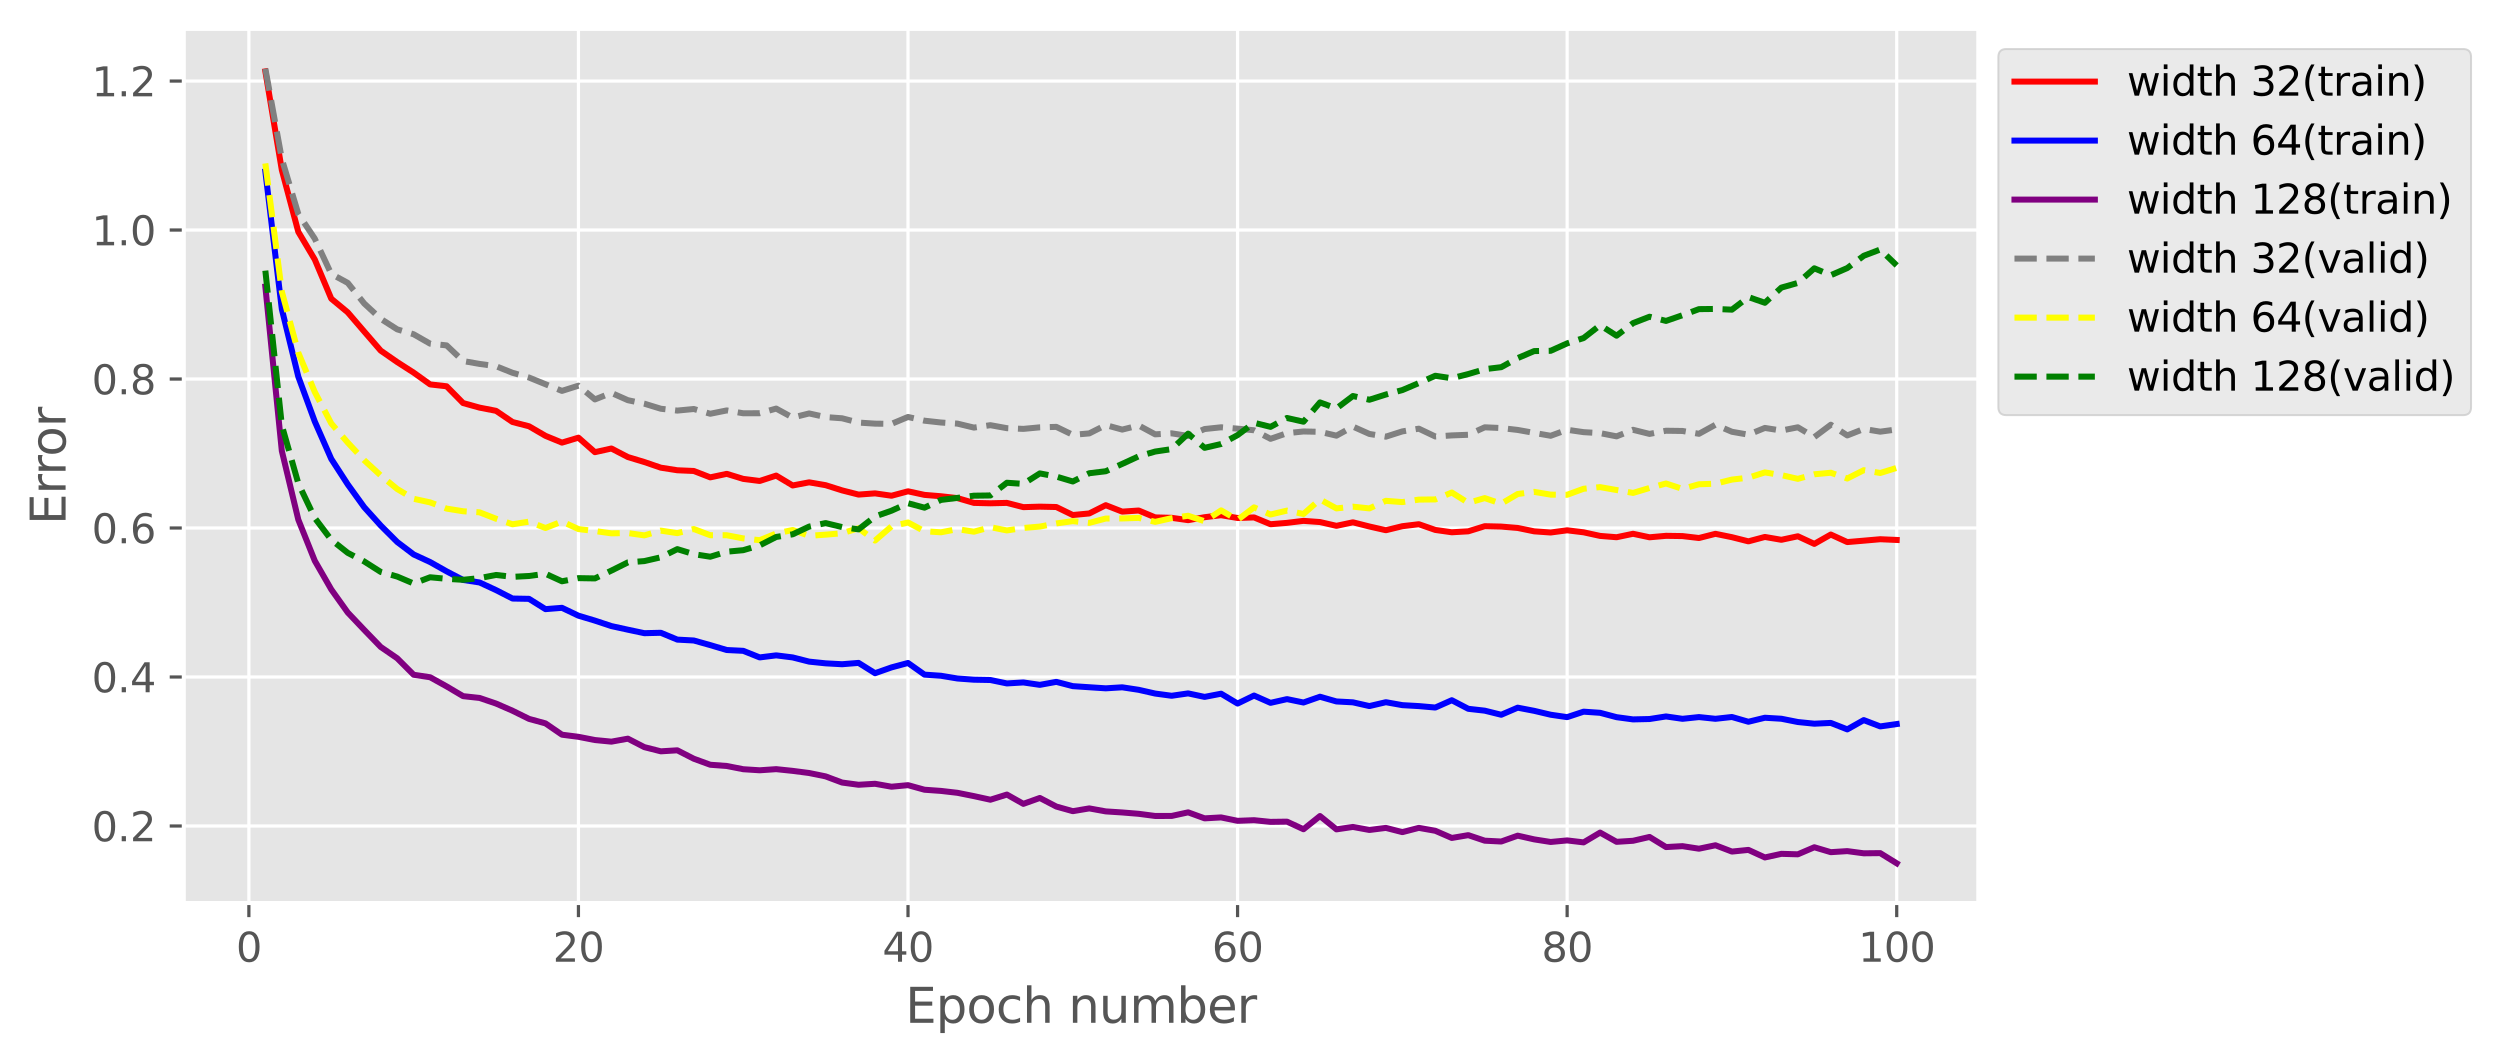 <?xml version="1.0" encoding="utf-8" standalone="no"?>
<!DOCTYPE svg PUBLIC "-//W3C//DTD SVG 1.1//EN"
  "http://www.w3.org/Graphics/SVG/1.1/DTD/svg11.dtd">
<svg height="264.132pt" version="1.1" viewBox="0 0 621.9 264.132" width="621.9pt" xmlns="http://www.w3.org/2000/svg" xmlns:xlink="http://www.w3.org/1999/xlink">
 <defs>
  <style type="text/css">*{stroke-linecap:butt;stroke-linejoin:round;}</style>
 </defs>
 <g id="figure_1">
  <g id="patch_1">
   <path d="M 0 264.132 
L 621.9 264.132 
L 621.9 0 
L 0 0 
z
" style="fill:#ffffff;"/>
  </g>
  <g id="axes_1">
   <g id="patch_2">
    <path d="M 45.717 224.64 
L 492.117 224.64 
L 492.117 7.2 
L 45.717 7.2 
z
" style="fill:#e5e5e5;"/>
   </g>
   <g id="matplotlib.axis_1">
    <g id="xtick_1">
     <g id="line2d_1">
      <path clip-path="url(#p55795b4d4b)" d="M 61.909 224.64 
L 61.909 7.2 
" style="fill:none;stroke:#ffffff;stroke-linecap:square;stroke-width:0.8;"/>
     </g>
     <g id="line2d_2">
      <defs>
       <path d="M 0 0 
L 0 3.5 
" id="m796a42bd2d" style="stroke:#555555;stroke-width:0.8;"/>
      </defs>
      <g>
       <use style="fill:#555555;stroke:#555555;stroke-width:0.8;" x="61.909" xlink:href="#m796a42bd2d" y="224.64"/>
      </g>
     </g>
     <g id="text_1">
      <!-- 0 -->
      <g style="fill:#555555;" transform="translate(58.727 239.238)scale(0.1 -0.1)">
       <defs>
        <path d="M 2034 4250 
Q 1547 4250 1301 3770 
Q 1056 3291 1056 2328 
Q 1056 1369 1301 889 
Q 1547 409 2034 409 
Q 2525 409 2770 889 
Q 3016 1369 3016 2328 
Q 3016 3291 2770 3770 
Q 2525 4250 2034 4250 
z
M 2034 4750 
Q 2819 4750 3233 4129 
Q 3647 3509 3647 2328 
Q 3647 1150 3233 529 
Q 2819 -91 2034 -91 
Q 1250 -91 836 529 
Q 422 1150 422 2328 
Q 422 3509 836 4129 
Q 1250 4750 2034 4750 
z
" id="DejaVuSans-30" transform="scale(0.016)"/>
       </defs>
       <use xlink:href="#DejaVuSans-30"/>
      </g>
     </g>
    </g>
    <g id="xtick_2">
     <g id="line2d_3">
      <path clip-path="url(#p55795b4d4b)" d="M 143.892 224.64 
L 143.892 7.2 
" style="fill:none;stroke:#ffffff;stroke-linecap:square;stroke-width:0.8;"/>
     </g>
     <g id="line2d_4">
      <g>
       <use style="fill:#555555;stroke:#555555;stroke-width:0.8;" x="143.892" xlink:href="#m796a42bd2d" y="224.64"/>
      </g>
     </g>
     <g id="text_2">
      <!-- 20 -->
      <g style="fill:#555555;" transform="translate(137.53 239.238)scale(0.1 -0.1)">
       <defs>
        <path d="M 1228 531 
L 3431 531 
L 3431 0 
L 469 0 
L 469 531 
Q 828 903 1448 1529 
Q 2069 2156 2228 2338 
Q 2531 2678 2651 2914 
Q 2772 3150 2772 3378 
Q 2772 3750 2511 3984 
Q 2250 4219 1831 4219 
Q 1534 4219 1204 4116 
Q 875 4013 500 3803 
L 500 4441 
Q 881 4594 1212 4672 
Q 1544 4750 1819 4750 
Q 2544 4750 2975 4387 
Q 3406 4025 3406 3419 
Q 3406 3131 3298 2873 
Q 3191 2616 2906 2266 
Q 2828 2175 2409 1742 
Q 1991 1309 1228 531 
z
" id="DejaVuSans-32" transform="scale(0.016)"/>
       </defs>
       <use xlink:href="#DejaVuSans-32"/>
       <use x="63.623" xlink:href="#DejaVuSans-30"/>
      </g>
     </g>
    </g>
    <g id="xtick_3">
     <g id="line2d_5">
      <path clip-path="url(#p55795b4d4b)" d="M 225.876 224.64 
L 225.876 7.2 
" style="fill:none;stroke:#ffffff;stroke-linecap:square;stroke-width:0.8;"/>
     </g>
     <g id="line2d_6">
      <g>
       <use style="fill:#555555;stroke:#555555;stroke-width:0.8;" x="225.876" xlink:href="#m796a42bd2d" y="224.64"/>
      </g>
     </g>
     <g id="text_3">
      <!-- 40 -->
      <g style="fill:#555555;" transform="translate(219.513 239.238)scale(0.1 -0.1)">
       <defs>
        <path d="M 2419 4116 
L 825 1625 
L 2419 1625 
L 2419 4116 
z
M 2253 4666 
L 3047 4666 
L 3047 1625 
L 3713 1625 
L 3713 1100 
L 3047 1100 
L 3047 0 
L 2419 0 
L 2419 1100 
L 313 1100 
L 313 1709 
L 2253 4666 
z
" id="DejaVuSans-34" transform="scale(0.016)"/>
       </defs>
       <use xlink:href="#DejaVuSans-34"/>
       <use x="63.623" xlink:href="#DejaVuSans-30"/>
      </g>
     </g>
    </g>
    <g id="xtick_4">
     <g id="line2d_7">
      <path clip-path="url(#p55795b4d4b)" d="M 307.859 224.64 
L 307.859 7.2 
" style="fill:none;stroke:#ffffff;stroke-linecap:square;stroke-width:0.8;"/>
     </g>
     <g id="line2d_8">
      <g>
       <use style="fill:#555555;stroke:#555555;stroke-width:0.8;" x="307.859" xlink:href="#m796a42bd2d" y="224.64"/>
      </g>
     </g>
     <g id="text_4">
      <!-- 60 -->
      <g style="fill:#555555;" transform="translate(301.497 239.238)scale(0.1 -0.1)">
       <defs>
        <path d="M 2113 2584 
Q 1688 2584 1439 2293 
Q 1191 2003 1191 1497 
Q 1191 994 1439 701 
Q 1688 409 2113 409 
Q 2538 409 2786 701 
Q 3034 994 3034 1497 
Q 3034 2003 2786 2293 
Q 2538 2584 2113 2584 
z
M 3366 4563 
L 3366 3988 
Q 3128 4100 2886 4159 
Q 2644 4219 2406 4219 
Q 1781 4219 1451 3797 
Q 1122 3375 1075 2522 
Q 1259 2794 1537 2939 
Q 1816 3084 2150 3084 
Q 2853 3084 3261 2657 
Q 3669 2231 3669 1497 
Q 3669 778 3244 343 
Q 2819 -91 2113 -91 
Q 1303 -91 875 529 
Q 447 1150 447 2328 
Q 447 3434 972 4092 
Q 1497 4750 2381 4750 
Q 2619 4750 2861 4703 
Q 3103 4656 3366 4563 
z
" id="DejaVuSans-36" transform="scale(0.016)"/>
       </defs>
       <use xlink:href="#DejaVuSans-36"/>
       <use x="63.623" xlink:href="#DejaVuSans-30"/>
      </g>
     </g>
    </g>
    <g id="xtick_5">
     <g id="line2d_9">
      <path clip-path="url(#p55795b4d4b)" d="M 389.842 224.64 
L 389.842 7.2 
" style="fill:none;stroke:#ffffff;stroke-linecap:square;stroke-width:0.8;"/>
     </g>
     <g id="line2d_10">
      <g>
       <use style="fill:#555555;stroke:#555555;stroke-width:0.8;" x="389.842" xlink:href="#m796a42bd2d" y="224.64"/>
      </g>
     </g>
     <g id="text_5">
      <!-- 80 -->
      <g style="fill:#555555;" transform="translate(383.48 239.238)scale(0.1 -0.1)">
       <defs>
        <path d="M 2034 2216 
Q 1584 2216 1326 1975 
Q 1069 1734 1069 1313 
Q 1069 891 1326 650 
Q 1584 409 2034 409 
Q 2484 409 2743 651 
Q 3003 894 3003 1313 
Q 3003 1734 2745 1975 
Q 2488 2216 2034 2216 
z
M 1403 2484 
Q 997 2584 770 2862 
Q 544 3141 544 3541 
Q 544 4100 942 4425 
Q 1341 4750 2034 4750 
Q 2731 4750 3128 4425 
Q 3525 4100 3525 3541 
Q 3525 3141 3298 2862 
Q 3072 2584 2669 2484 
Q 3125 2378 3379 2068 
Q 3634 1759 3634 1313 
Q 3634 634 3220 271 
Q 2806 -91 2034 -91 
Q 1263 -91 848 271 
Q 434 634 434 1313 
Q 434 1759 690 2068 
Q 947 2378 1403 2484 
z
M 1172 3481 
Q 1172 3119 1398 2916 
Q 1625 2713 2034 2713 
Q 2441 2713 2670 2916 
Q 2900 3119 2900 3481 
Q 2900 3844 2670 4047 
Q 2441 4250 2034 4250 
Q 1625 4250 1398 4047 
Q 1172 3844 1172 3481 
z
" id="DejaVuSans-38" transform="scale(0.016)"/>
       </defs>
       <use xlink:href="#DejaVuSans-38"/>
       <use x="63.623" xlink:href="#DejaVuSans-30"/>
      </g>
     </g>
    </g>
    <g id="xtick_6">
     <g id="line2d_11">
      <path clip-path="url(#p55795b4d4b)" d="M 471.826 224.64 
L 471.826 7.2 
" style="fill:none;stroke:#ffffff;stroke-linecap:square;stroke-width:0.8;"/>
     </g>
     <g id="line2d_12">
      <g>
       <use style="fill:#555555;stroke:#555555;stroke-width:0.8;" x="471.826" xlink:href="#m796a42bd2d" y="224.64"/>
      </g>
     </g>
     <g id="text_6">
      <!-- 100 -->
      <g style="fill:#555555;" transform="translate(462.282 239.238)scale(0.1 -0.1)">
       <defs>
        <path d="M 794 531 
L 1825 531 
L 1825 4091 
L 703 3866 
L 703 4441 
L 1819 4666 
L 2450 4666 
L 2450 531 
L 3481 531 
L 3481 0 
L 794 0 
L 794 531 
z
" id="DejaVuSans-31" transform="scale(0.016)"/>
       </defs>
       <use xlink:href="#DejaVuSans-31"/>
       <use x="63.623" xlink:href="#DejaVuSans-30"/>
       <use x="127.246" xlink:href="#DejaVuSans-30"/>
      </g>
     </g>
    </g>
    <g id="text_7">
     <!-- Epoch number -->
     <g style="fill:#555555;" transform="translate(225.22 254.436)scale(0.12 -0.12)">
      <defs>
       <path d="M 628 4666 
L 3578 4666 
L 3578 4134 
L 1259 4134 
L 1259 2753 
L 3481 2753 
L 3481 2222 
L 1259 2222 
L 1259 531 
L 3634 531 
L 3634 0 
L 628 0 
L 628 4666 
z
" id="DejaVuSans-45" transform="scale(0.016)"/>
       <path d="M 1159 525 
L 1159 -1331 
L 581 -1331 
L 581 3500 
L 1159 3500 
L 1159 2969 
Q 1341 3281 1617 3432 
Q 1894 3584 2278 3584 
Q 2916 3584 3314 3078 
Q 3713 2572 3713 1747 
Q 3713 922 3314 415 
Q 2916 -91 2278 -91 
Q 1894 -91 1617 61 
Q 1341 213 1159 525 
z
M 3116 1747 
Q 3116 2381 2855 2742 
Q 2594 3103 2138 3103 
Q 1681 3103 1420 2742 
Q 1159 2381 1159 1747 
Q 1159 1113 1420 752 
Q 1681 391 2138 391 
Q 2594 391 2855 752 
Q 3116 1113 3116 1747 
z
" id="DejaVuSans-70" transform="scale(0.016)"/>
       <path d="M 1959 3097 
Q 1497 3097 1228 2736 
Q 959 2375 959 1747 
Q 959 1119 1226 758 
Q 1494 397 1959 397 
Q 2419 397 2687 759 
Q 2956 1122 2956 1747 
Q 2956 2369 2687 2733 
Q 2419 3097 1959 3097 
z
M 1959 3584 
Q 2709 3584 3137 3096 
Q 3566 2609 3566 1747 
Q 3566 888 3137 398 
Q 2709 -91 1959 -91 
Q 1206 -91 779 398 
Q 353 888 353 1747 
Q 353 2609 779 3096 
Q 1206 3584 1959 3584 
z
" id="DejaVuSans-6f" transform="scale(0.016)"/>
       <path d="M 3122 3366 
L 3122 2828 
Q 2878 2963 2633 3030 
Q 2388 3097 2138 3097 
Q 1578 3097 1268 2742 
Q 959 2388 959 1747 
Q 959 1106 1268 751 
Q 1578 397 2138 397 
Q 2388 397 2633 464 
Q 2878 531 3122 666 
L 3122 134 
Q 2881 22 2623 -34 
Q 2366 -91 2075 -91 
Q 1284 -91 818 406 
Q 353 903 353 1747 
Q 353 2603 823 3093 
Q 1294 3584 2113 3584 
Q 2378 3584 2631 3529 
Q 2884 3475 3122 3366 
z
" id="DejaVuSans-63" transform="scale(0.016)"/>
       <path d="M 3513 2113 
L 3513 0 
L 2938 0 
L 2938 2094 
Q 2938 2591 2744 2837 
Q 2550 3084 2163 3084 
Q 1697 3084 1428 2787 
Q 1159 2491 1159 1978 
L 1159 0 
L 581 0 
L 581 4863 
L 1159 4863 
L 1159 2956 
Q 1366 3272 1645 3428 
Q 1925 3584 2291 3584 
Q 2894 3584 3203 3211 
Q 3513 2838 3513 2113 
z
" id="DejaVuSans-68" transform="scale(0.016)"/>
       <path id="DejaVuSans-20" transform="scale(0.016)"/>
       <path d="M 3513 2113 
L 3513 0 
L 2938 0 
L 2938 2094 
Q 2938 2591 2744 2837 
Q 2550 3084 2163 3084 
Q 1697 3084 1428 2787 
Q 1159 2491 1159 1978 
L 1159 0 
L 581 0 
L 581 3500 
L 1159 3500 
L 1159 2956 
Q 1366 3272 1645 3428 
Q 1925 3584 2291 3584 
Q 2894 3584 3203 3211 
Q 3513 2838 3513 2113 
z
" id="DejaVuSans-6e" transform="scale(0.016)"/>
       <path d="M 544 1381 
L 544 3500 
L 1119 3500 
L 1119 1403 
Q 1119 906 1312 657 
Q 1506 409 1894 409 
Q 2359 409 2629 706 
Q 2900 1003 2900 1516 
L 2900 3500 
L 3475 3500 
L 3475 0 
L 2900 0 
L 2900 538 
Q 2691 219 2414 64 
Q 2138 -91 1772 -91 
Q 1169 -91 856 284 
Q 544 659 544 1381 
z
M 1991 3584 
L 1991 3584 
z
" id="DejaVuSans-75" transform="scale(0.016)"/>
       <path d="M 3328 2828 
Q 3544 3216 3844 3400 
Q 4144 3584 4550 3584 
Q 5097 3584 5394 3201 
Q 5691 2819 5691 2113 
L 5691 0 
L 5113 0 
L 5113 2094 
Q 5113 2597 4934 2840 
Q 4756 3084 4391 3084 
Q 3944 3084 3684 2787 
Q 3425 2491 3425 1978 
L 3425 0 
L 2847 0 
L 2847 2094 
Q 2847 2600 2669 2842 
Q 2491 3084 2119 3084 
Q 1678 3084 1418 2786 
Q 1159 2488 1159 1978 
L 1159 0 
L 581 0 
L 581 3500 
L 1159 3500 
L 1159 2956 
Q 1356 3278 1631 3431 
Q 1906 3584 2284 3584 
Q 2666 3584 2933 3390 
Q 3200 3197 3328 2828 
z
" id="DejaVuSans-6d" transform="scale(0.016)"/>
       <path d="M 3116 1747 
Q 3116 2381 2855 2742 
Q 2594 3103 2138 3103 
Q 1681 3103 1420 2742 
Q 1159 2381 1159 1747 
Q 1159 1113 1420 752 
Q 1681 391 2138 391 
Q 2594 391 2855 752 
Q 3116 1113 3116 1747 
z
M 1159 2969 
Q 1341 3281 1617 3432 
Q 1894 3584 2278 3584 
Q 2916 3584 3314 3078 
Q 3713 2572 3713 1747 
Q 3713 922 3314 415 
Q 2916 -91 2278 -91 
Q 1894 -91 1617 61 
Q 1341 213 1159 525 
L 1159 0 
L 581 0 
L 581 4863 
L 1159 4863 
L 1159 2969 
z
" id="DejaVuSans-62" transform="scale(0.016)"/>
       <path d="M 3597 1894 
L 3597 1613 
L 953 1613 
Q 991 1019 1311 708 
Q 1631 397 2203 397 
Q 2534 397 2845 478 
Q 3156 559 3463 722 
L 3463 178 
Q 3153 47 2828 -22 
Q 2503 -91 2169 -91 
Q 1331 -91 842 396 
Q 353 884 353 1716 
Q 353 2575 817 3079 
Q 1281 3584 2069 3584 
Q 2775 3584 3186 3129 
Q 3597 2675 3597 1894 
z
M 3022 2063 
Q 3016 2534 2758 2815 
Q 2500 3097 2075 3097 
Q 1594 3097 1305 2825 
Q 1016 2553 972 2059 
L 3022 2063 
z
" id="DejaVuSans-65" transform="scale(0.016)"/>
       <path d="M 2631 2963 
Q 2534 3019 2420 3045 
Q 2306 3072 2169 3072 
Q 1681 3072 1420 2755 
Q 1159 2438 1159 1844 
L 1159 0 
L 581 0 
L 581 3500 
L 1159 3500 
L 1159 2956 
Q 1341 3275 1631 3429 
Q 1922 3584 2338 3584 
Q 2397 3584 2469 3576 
Q 2541 3569 2628 3553 
L 2631 2963 
z
" id="DejaVuSans-72" transform="scale(0.016)"/>
      </defs>
      <use xlink:href="#DejaVuSans-45"/>
      <use x="63.184" xlink:href="#DejaVuSans-70"/>
      <use x="126.66" xlink:href="#DejaVuSans-6f"/>
      <use x="187.842" xlink:href="#DejaVuSans-63"/>
      <use x="242.822" xlink:href="#DejaVuSans-68"/>
      <use x="306.201" xlink:href="#DejaVuSans-20"/>
      <use x="337.988" xlink:href="#DejaVuSans-6e"/>
      <use x="401.367" xlink:href="#DejaVuSans-75"/>
      <use x="464.746" xlink:href="#DejaVuSans-6d"/>
      <use x="562.158" xlink:href="#DejaVuSans-62"/>
      <use x="625.635" xlink:href="#DejaVuSans-65"/>
      <use x="687.158" xlink:href="#DejaVuSans-72"/>
     </g>
    </g>
   </g>
   <g id="matplotlib.axis_2">
    <g id="ytick_1">
     <g id="line2d_13">
      <path clip-path="url(#p55795b4d4b)" d="M 45.717 205.473 
L 492.117 205.473 
" style="fill:none;stroke:#ffffff;stroke-linecap:square;stroke-width:0.8;"/>
     </g>
     <g id="line2d_14">
      <defs>
       <path d="M 0 0 
L -3.5 0 
" id="m68ebda6c74" style="stroke:#555555;stroke-width:0.8;"/>
      </defs>
      <g>
       <use style="fill:#555555;stroke:#555555;stroke-width:0.8;" x="45.717" xlink:href="#m68ebda6c74" y="205.473"/>
      </g>
     </g>
     <g id="text_8">
      <!-- 0.2 -->
      <g style="fill:#555555;" transform="translate(22.814 209.272)scale(0.1 -0.1)">
       <defs>
        <path d="M 684 794 
L 1344 794 
L 1344 0 
L 684 0 
L 684 794 
z
" id="DejaVuSans-2e" transform="scale(0.016)"/>
       </defs>
       <use xlink:href="#DejaVuSans-30"/>
       <use x="63.623" xlink:href="#DejaVuSans-2e"/>
       <use x="95.41" xlink:href="#DejaVuSans-32"/>
      </g>
     </g>
    </g>
    <g id="ytick_2">
     <g id="line2d_15">
      <path clip-path="url(#p55795b4d4b)" d="M 45.717 168.411 
L 492.117 168.411 
" style="fill:none;stroke:#ffffff;stroke-linecap:square;stroke-width:0.8;"/>
     </g>
     <g id="line2d_16">
      <g>
       <use style="fill:#555555;stroke:#555555;stroke-width:0.8;" x="45.717" xlink:href="#m68ebda6c74" y="168.411"/>
      </g>
     </g>
     <g id="text_9">
      <!-- 0.4 -->
      <g style="fill:#555555;" transform="translate(22.814 172.21)scale(0.1 -0.1)">
       <use xlink:href="#DejaVuSans-30"/>
       <use x="63.623" xlink:href="#DejaVuSans-2e"/>
       <use x="95.41" xlink:href="#DejaVuSans-34"/>
      </g>
     </g>
    </g>
    <g id="ytick_3">
     <g id="line2d_17">
      <path clip-path="url(#p55795b4d4b)" d="M 45.717 131.349 
L 492.117 131.349 
" style="fill:none;stroke:#ffffff;stroke-linecap:square;stroke-width:0.8;"/>
     </g>
     <g id="line2d_18">
      <g>
       <use style="fill:#555555;stroke:#555555;stroke-width:0.8;" x="45.717" xlink:href="#m68ebda6c74" y="131.349"/>
      </g>
     </g>
     <g id="text_10">
      <!-- 0.6 -->
      <g style="fill:#555555;" transform="translate(22.814 135.148)scale(0.1 -0.1)">
       <use xlink:href="#DejaVuSans-30"/>
       <use x="63.623" xlink:href="#DejaVuSans-2e"/>
       <use x="95.41" xlink:href="#DejaVuSans-36"/>
      </g>
     </g>
    </g>
    <g id="ytick_4">
     <g id="line2d_19">
      <path clip-path="url(#p55795b4d4b)" d="M 45.717 94.287 
L 492.117 94.287 
" style="fill:none;stroke:#ffffff;stroke-linecap:square;stroke-width:0.8;"/>
     </g>
     <g id="line2d_20">
      <g>
       <use style="fill:#555555;stroke:#555555;stroke-width:0.8;" x="45.717" xlink:href="#m68ebda6c74" y="94.287"/>
      </g>
     </g>
     <g id="text_11">
      <!-- 0.8 -->
      <g style="fill:#555555;" transform="translate(22.814 98.086)scale(0.1 -0.1)">
       <use xlink:href="#DejaVuSans-30"/>
       <use x="63.623" xlink:href="#DejaVuSans-2e"/>
       <use x="95.41" xlink:href="#DejaVuSans-38"/>
      </g>
     </g>
    </g>
    <g id="ytick_5">
     <g id="line2d_21">
      <path clip-path="url(#p55795b4d4b)" d="M 45.717 57.225 
L 492.117 57.225 
" style="fill:none;stroke:#ffffff;stroke-linecap:square;stroke-width:0.8;"/>
     </g>
     <g id="line2d_22">
      <g>
       <use style="fill:#555555;stroke:#555555;stroke-width:0.8;" x="45.717" xlink:href="#m68ebda6c74" y="57.225"/>
      </g>
     </g>
     <g id="text_12">
      <!-- 1.0 -->
      <g style="fill:#555555;" transform="translate(22.814 61.024)scale(0.1 -0.1)">
       <use xlink:href="#DejaVuSans-31"/>
       <use x="63.623" xlink:href="#DejaVuSans-2e"/>
       <use x="95.41" xlink:href="#DejaVuSans-30"/>
      </g>
     </g>
    </g>
    <g id="ytick_6">
     <g id="line2d_23">
      <path clip-path="url(#p55795b4d4b)" d="M 45.717 20.163 
L 492.117 20.163 
" style="fill:none;stroke:#ffffff;stroke-linecap:square;stroke-width:0.8;"/>
     </g>
     <g id="line2d_24">
      <g>
       <use style="fill:#555555;stroke:#555555;stroke-width:0.8;" x="45.717" xlink:href="#m68ebda6c74" y="20.163"/>
      </g>
     </g>
     <g id="text_13">
      <!-- 1.2 -->
      <g style="fill:#555555;" transform="translate(22.814 23.962)scale(0.1 -0.1)">
       <use xlink:href="#DejaVuSans-31"/>
       <use x="63.623" xlink:href="#DejaVuSans-2e"/>
       <use x="95.41" xlink:href="#DejaVuSans-32"/>
      </g>
     </g>
    </g>
    <g id="text_14">
     <!-- Error -->
     <g style="fill:#555555;" transform="translate(16.318 130.542)rotate(-90)scale(0.12 -0.12)">
      <use xlink:href="#DejaVuSans-45"/>
      <use x="63.184" xlink:href="#DejaVuSans-72"/>
      <use x="102.547" xlink:href="#DejaVuSans-72"/>
      <use x="141.41" xlink:href="#DejaVuSans-6f"/>
      <use x="202.592" xlink:href="#DejaVuSans-72"/>
     </g>
    </g>
   </g>
   <g id="line2d_25">
    <path clip-path="url(#p55795b4d4b)" d="M 66.008 17.759 
L 70.107 42.293 
L 74.206 57.672 
L 78.305 64.564 
L 82.404 74.297 
L 86.504 77.701 
L 90.603 82.474 
L 94.702 87.216 
L 98.801 90.064 
L 102.9 92.693 
L 107 95.629 
L 111.099 96.091 
L 115.198 100.267 
L 119.297 101.402 
L 123.396 102.199 
L 127.495 104.982 
L 131.595 106.038 
L 135.694 108.419 
L 139.793 110.106 
L 143.892 108.875 
L 147.991 112.48 
L 152.09 111.571 
L 156.19 113.697 
L 160.289 114.937 
L 164.388 116.339 
L 168.487 116.983 
L 172.586 117.159 
L 176.685 118.748 
L 180.785 117.873 
L 184.884 119.13 
L 188.983 119.647 
L 193.082 118.309 
L 197.181 120.766 
L 201.281 119.986 
L 205.38 120.693 
L 209.479 121.99 
L 213.578 123.032 
L 217.677 122.732 
L 221.776 123.319 
L 225.876 122.215 
L 229.975 123.107 
L 234.074 123.448 
L 238.173 123.909 
L 242.272 125.1 
L 246.371 125.198 
L 250.471 125.099 
L 254.57 126.157 
L 258.669 126.036 
L 262.768 126.126 
L 266.867 128.117 
L 270.966 127.727 
L 275.066 125.67 
L 279.165 127.274 
L 283.264 126.997 
L 287.363 128.709 
L 291.462 128.814 
L 295.562 129.393 
L 299.661 128.661 
L 303.76 128.161 
L 307.859 128.858 
L 311.958 128.715 
L 316.057 130.408 
L 320.157 130.068 
L 324.256 129.569 
L 328.355 129.864 
L 332.454 130.806 
L 336.553 129.93 
L 340.652 130.972 
L 344.752 131.898 
L 348.851 130.897 
L 352.95 130.403 
L 357.049 131.829 
L 361.148 132.408 
L 365.247 132.171 
L 369.347 130.896 
L 373.446 130.994 
L 377.545 131.333 
L 381.644 132.177 
L 385.743 132.465 
L 389.842 131.92 
L 393.942 132.417 
L 398.041 133.313 
L 402.14 133.641 
L 406.239 132.783 
L 410.338 133.656 
L 414.438 133.293 
L 418.537 133.356 
L 422.636 133.837 
L 426.735 132.794 
L 430.834 133.631 
L 434.933 134.668 
L 439.033 133.571 
L 443.132 134.282 
L 447.231 133.404 
L 451.33 135.299 
L 455.429 132.974 
L 459.528 134.847 
L 463.628 134.498 
L 467.727 134.138 
L 471.826 134.321 
" style="fill:none;stroke:#ff0000;stroke-linecap:square;stroke-width:1.5;"/>
   </g>
   <g id="line2d_26">
    <path clip-path="url(#p55795b4d4b)" d="M 66.008 42.681 
L 70.107 76.903 
L 74.206 93.701 
L 78.305 104.854 
L 82.404 114.162 
L 86.504 120.5 
L 90.603 126.176 
L 94.702 130.723 
L 98.801 134.822 
L 102.9 137.926 
L 107 139.817 
L 111.099 142.13 
L 115.198 144.274 
L 119.297 144.895 
L 123.396 146.796 
L 127.495 148.892 
L 131.595 148.969 
L 135.694 151.529 
L 139.793 151.202 
L 143.892 153.157 
L 147.991 154.385 
L 152.09 155.744 
L 156.19 156.643 
L 160.289 157.512 
L 164.388 157.412 
L 168.487 159.111 
L 172.586 159.329 
L 176.685 160.479 
L 180.785 161.698 
L 184.884 161.9 
L 188.983 163.538 
L 193.082 163.027 
L 197.181 163.54 
L 201.281 164.586 
L 205.38 165.01 
L 209.479 165.234 
L 213.578 164.903 
L 217.677 167.466 
L 221.776 166.022 
L 225.876 164.918 
L 229.975 167.821 
L 234.074 168.103 
L 238.173 168.783 
L 242.272 169.083 
L 246.371 169.159 
L 250.471 170.01 
L 254.57 169.766 
L 258.669 170.364 
L 262.768 169.62 
L 266.867 170.685 
L 270.966 170.957 
L 275.066 171.228 
L 279.165 170.976 
L 283.264 171.599 
L 287.363 172.528 
L 291.462 173.08 
L 295.562 172.489 
L 299.661 173.36 
L 303.76 172.566 
L 307.859 175.015 
L 311.958 173.024 
L 316.057 174.838 
L 320.157 173.912 
L 324.256 174.756 
L 328.355 173.321 
L 332.454 174.494 
L 336.553 174.711 
L 340.652 175.642 
L 344.752 174.68 
L 348.851 175.414 
L 352.95 175.647 
L 357.049 176.007 
L 361.148 174.187 
L 365.247 176.321 
L 369.347 176.787 
L 373.446 177.803 
L 377.545 176.04 
L 381.644 176.829 
L 385.743 177.795 
L 389.842 178.396 
L 393.942 177.035 
L 398.041 177.317 
L 402.14 178.405 
L 406.239 178.959 
L 410.338 178.863 
L 414.438 178.224 
L 418.537 178.812 
L 422.636 178.38 
L 426.735 178.809 
L 430.834 178.359 
L 434.933 179.544 
L 439.033 178.546 
L 443.132 178.794 
L 447.231 179.61 
L 451.33 180.026 
L 455.429 179.834 
L 459.528 181.441 
L 463.628 179.132 
L 467.727 180.704 
L 471.826 180.114 
" style="fill:none;stroke:#0000ff;stroke-linecap:square;stroke-width:1.5;"/>
   </g>
   <g id="line2d_27">
    <path clip-path="url(#p55795b4d4b)" d="M 66.008 71.304 
L 70.107 112.164 
L 74.206 129.268 
L 78.305 139.502 
L 82.404 146.625 
L 86.504 152.371 
L 90.603 156.696 
L 94.702 160.934 
L 98.801 163.75 
L 102.9 167.853 
L 107 168.474 
L 111.099 170.748 
L 115.198 173.175 
L 119.297 173.622 
L 123.396 175.017 
L 127.495 176.804 
L 131.595 178.827 
L 135.694 179.95 
L 139.793 182.762 
L 143.892 183.29 
L 147.991 184.091 
L 152.09 184.492 
L 156.19 183.75 
L 160.289 185.858 
L 164.388 186.899 
L 168.487 186.648 
L 172.586 188.742 
L 176.685 190.239 
L 180.785 190.546 
L 184.884 191.353 
L 188.983 191.616 
L 193.082 191.334 
L 197.181 191.762 
L 201.281 192.294 
L 205.38 193.133 
L 209.479 194.666 
L 213.578 195.218 
L 217.677 194.974 
L 221.776 195.702 
L 225.876 195.315 
L 229.975 196.452 
L 234.074 196.747 
L 238.173 197.219 
L 242.272 198.042 
L 246.371 198.938 
L 250.471 197.655 
L 254.57 199.965 
L 258.669 198.501 
L 262.768 200.638 
L 266.867 201.786 
L 270.966 201.097 
L 275.066 201.843 
L 279.165 202.107 
L 283.264 202.442 
L 287.363 202.98 
L 291.462 202.973 
L 295.562 202.08 
L 299.661 203.572 
L 303.76 203.342 
L 307.859 204.19 
L 311.958 204.032 
L 316.057 204.45 
L 320.157 204.393 
L 324.256 206.28 
L 328.355 202.998 
L 332.454 206.312 
L 336.553 205.709 
L 340.652 206.464 
L 344.752 205.948 
L 348.851 207.002 
L 352.95 205.94 
L 357.049 206.67 
L 361.148 208.448 
L 365.247 207.751 
L 369.347 209.129 
L 373.446 209.334 
L 377.545 207.878 
L 381.644 208.803 
L 385.743 209.448 
L 389.842 209.062 
L 393.942 209.55 
L 398.041 207.116 
L 402.14 209.413 
L 406.239 209.152 
L 410.338 208.2 
L 414.438 210.717 
L 418.537 210.489 
L 422.636 211.123 
L 426.735 210.268 
L 430.834 211.839 
L 434.933 211.422 
L 439.033 213.298 
L 443.132 212.4 
L 447.231 212.519 
L 451.33 210.765 
L 455.429 211.985 
L 459.528 211.723 
L 463.628 212.268 
L 467.727 212.222 
L 471.826 214.756 
" style="fill:none;stroke:#800080;stroke-linecap:square;stroke-width:1.5;"/>
   </g>
   <g id="line2d_28">
    <path clip-path="url(#p55795b4d4b)" d="M 66.008 17.084 
L 70.107 39.54 
L 74.206 53.215 
L 78.305 59.372 
L 82.404 68.149 
L 86.504 70.367 
L 90.603 75.497 
L 94.702 79.305 
L 98.801 81.926 
L 102.9 83.153 
L 107 85.496 
L 111.099 85.918 
L 115.198 89.811 
L 119.297 90.527 
L 123.396 91.104 
L 127.495 92.737 
L 131.595 93.914 
L 135.694 95.583 
L 139.793 97.24 
L 143.892 95.941 
L 147.991 99.361 
L 152.09 97.735 
L 156.19 99.554 
L 160.289 100.419 
L 164.388 101.678 
L 168.487 102.139 
L 172.586 101.744 
L 176.685 102.925 
L 180.785 102.097 
L 184.884 102.809 
L 188.983 102.793 
L 193.082 101.639 
L 197.181 103.878 
L 201.281 102.849 
L 205.38 103.753 
L 209.479 104.054 
L 213.578 105.119 
L 217.677 105.385 
L 221.776 105.437 
L 225.876 103.723 
L 229.975 104.65 
L 234.074 105.104 
L 238.173 105.38 
L 242.272 106.367 
L 246.371 105.768 
L 250.471 106.515 
L 254.57 106.689 
L 258.669 106.303 
L 262.768 106.189 
L 266.867 108.17 
L 270.966 107.815 
L 275.066 105.742 
L 279.165 106.867 
L 283.264 105.839 
L 287.363 108.046 
L 291.462 107.799 
L 295.562 108.438 
L 299.661 106.727 
L 303.76 106.293 
L 307.859 106.631 
L 311.958 107.032 
L 316.057 109.163 
L 320.157 107.756 
L 324.256 107.332 
L 328.355 107.42 
L 332.454 108.376 
L 336.553 106.119 
L 340.652 107.948 
L 344.752 108.624 
L 348.851 107.313 
L 352.95 106.638 
L 357.049 108.585 
L 361.148 108.312 
L 365.247 108.154 
L 369.347 106.297 
L 373.446 106.479 
L 377.545 106.952 
L 381.644 107.685 
L 385.743 108.404 
L 389.842 106.909 
L 393.942 107.503 
L 398.041 107.745 
L 402.14 108.545 
L 406.239 106.919 
L 410.338 107.941 
L 414.438 107.149 
L 418.537 107.208 
L 422.636 107.913 
L 426.735 105.656 
L 430.834 107.409 
L 434.933 108.128 
L 439.033 106.453 
L 443.132 107.106 
L 447.231 106.294 
L 451.33 108.73 
L 455.429 105.66 
L 459.528 108.317 
L 463.628 106.703 
L 467.727 107.381 
L 471.826 106.826 
" style="fill:none;stroke:#808080;stroke-dasharray:5.55,2.4;stroke-dashoffset:0;stroke-width:1.5;"/>
   </g>
   <g id="line2d_29">
    <path clip-path="url(#p55795b4d4b)" d="M 66.008 40.649 
L 70.107 72.529 
L 74.206 87.74 
L 78.305 97.509 
L 82.404 105.33 
L 86.504 110.098 
L 90.603 114.498 
L 94.702 118.264 
L 98.801 121.642 
L 102.9 124.081 
L 107 124.971 
L 111.099 126.517 
L 115.198 127.18 
L 119.297 127.448 
L 123.396 129.038 
L 127.495 130.422 
L 131.595 129.762 
L 135.694 131.348 
L 139.793 129.724 
L 143.892 131.612 
L 147.991 132.104 
L 152.09 132.675 
L 156.19 132.599 
L 160.289 133.183 
L 164.388 131.996 
L 168.487 132.625 
L 172.586 131.596 
L 176.685 133.146 
L 180.785 133.148 
L 184.884 133.93 
L 188.983 134.379 
L 193.082 132.713 
L 197.181 131.841 
L 201.281 133.288 
L 205.38 133.001 
L 209.479 132.654 
L 213.578 131.394 
L 217.677 134.472 
L 221.776 130.933 
L 225.876 129.969 
L 229.975 132.154 
L 234.074 132.415 
L 238.173 131.627 
L 242.272 132.267 
L 246.371 131.138 
L 250.471 131.95 
L 254.57 131.342 
L 258.669 130.993 
L 262.768 130.209 
L 266.867 129.637 
L 270.966 130.072 
L 275.066 128.99 
L 279.165 128.97 
L 283.264 128.831 
L 287.363 129.821 
L 291.462 128.9 
L 295.562 128.298 
L 299.661 129.672 
L 303.76 126.961 
L 307.859 129.33 
L 311.958 126.216 
L 316.057 127.987 
L 320.157 127.017 
L 324.256 127.86 
L 328.355 124.237 
L 332.454 126.47 
L 336.553 126.035 
L 340.652 126.471 
L 344.752 124.584 
L 348.851 124.901 
L 352.95 124.282 
L 357.049 124.238 
L 361.148 122.519 
L 365.247 125.09 
L 369.347 123.905 
L 373.446 125.306 
L 377.545 122.887 
L 381.644 122.357 
L 385.743 123.044 
L 389.842 123.082 
L 393.942 121.581 
L 398.041 121.175 
L 402.14 121.901 
L 406.239 122.62 
L 410.338 121.387 
L 414.438 120.275 
L 418.537 121.621 
L 422.636 120.466 
L 426.735 120.329 
L 430.834 119.298 
L 434.933 118.828 
L 439.033 117.518 
L 443.132 118.184 
L 447.231 119.12 
L 451.33 117.984 
L 455.429 117.599 
L 459.528 119.034 
L 463.628 116.965 
L 467.727 117.662 
L 471.826 116.389 
" style="fill:none;stroke:#ffff00;stroke-dasharray:5.55,2.4;stroke-dashoffset:0;stroke-width:1.5;"/>
   </g>
   <g id="line2d_30">
    <path clip-path="url(#p55795b4d4b)" d="M 66.008 67.321 
L 70.107 105.809 
L 74.206 120.241 
L 78.305 128.865 
L 82.404 134.277 
L 86.504 137.527 
L 90.603 139.664 
L 94.702 142.271 
L 98.801 143.421 
L 102.9 145.155 
L 107 143.602 
L 111.099 143.986 
L 115.198 144.233 
L 119.297 143.811 
L 123.396 143.026 
L 127.495 143.5 
L 131.595 143.282 
L 135.694 142.728 
L 139.793 144.601 
L 143.892 143.815 
L 147.991 143.887 
L 152.09 141.943 
L 156.19 139.901 
L 160.289 139.575 
L 164.388 138.632 
L 168.487 136.601 
L 172.586 137.852 
L 176.685 138.489 
L 180.785 137.243 
L 184.884 136.863 
L 188.983 135.666 
L 193.082 133.576 
L 197.181 132.916 
L 201.281 130.996 
L 205.38 130.122 
L 209.479 131.117 
L 213.578 131.685 
L 217.677 128.479 
L 221.776 127.037 
L 225.876 125.185 
L 229.975 126.289 
L 234.074 124.359 
L 238.173 123.857 
L 242.272 123.307 
L 246.371 123.251 
L 250.471 120.089 
L 254.57 120.372 
L 258.669 117.764 
L 262.768 118.551 
L 266.867 119.776 
L 270.966 117.722 
L 275.066 117.227 
L 279.165 115.399 
L 283.264 113.511 
L 287.363 112.328 
L 291.462 111.719 
L 295.562 107.872 
L 299.661 111.402 
L 303.76 110.455 
L 307.859 108.237 
L 311.958 105.166 
L 316.057 106.184 
L 320.157 103.976 
L 324.256 104.903 
L 328.355 100.105 
L 332.454 101.605 
L 336.553 98.513 
L 340.652 99.438 
L 344.752 98.14 
L 348.851 97.036 
L 352.95 95.29 
L 357.049 93.474 
L 361.148 94.099 
L 365.247 93.049 
L 369.347 91.833 
L 373.446 91.338 
L 377.545 89.08 
L 381.644 87.333 
L 385.743 87.265 
L 389.842 85.416 
L 393.942 84.087 
L 398.041 80.894 
L 402.14 83.508 
L 406.239 80.383 
L 410.338 78.792 
L 414.438 79.832 
L 418.537 78.413 
L 422.636 76.9 
L 426.735 76.853 
L 430.834 77.031 
L 434.933 73.9 
L 439.033 75.32 
L 443.132 71.546 
L 447.231 70.382 
L 451.33 66.744 
L 455.429 68.46 
L 459.528 66.683 
L 463.628 63.626 
L 467.727 62.068 
L 471.826 66.032 
" style="fill:none;stroke:#008000;stroke-dasharray:5.55,2.4;stroke-dashoffset:0;stroke-width:1.5;"/>
   </g>
   <g id="patch_3">
    <path d="M 45.717 224.64 
L 45.717 7.2 
" style="fill:none;stroke:#ffffff;stroke-linecap:square;stroke-linejoin:miter;"/>
   </g>
   <g id="patch_4">
    <path d="M 492.117 224.64 
L 492.117 7.2 
" style="fill:none;stroke:#ffffff;stroke-linecap:square;stroke-linejoin:miter;"/>
   </g>
   <g id="patch_5">
    <path d="M 45.717 224.64 
L 492.117 224.64 
" style="fill:none;stroke:#ffffff;stroke-linecap:square;stroke-linejoin:miter;"/>
   </g>
   <g id="patch_6">
    <path d="M 45.717 7.2 
L 492.117 7.2 
" style="fill:none;stroke:#ffffff;stroke-linecap:square;stroke-linejoin:miter;"/>
   </g>
   <g id="legend_1">
    <g id="patch_7">
     <path d="M 499.117 103.269 
L 612.7 103.269 
Q 614.7 103.269 614.7 101.269 
L 614.7 14.2 
Q 614.7 12.2 612.7 12.2 
L 499.117 12.2 
Q 497.117 12.2 497.117 14.2 
L 497.117 101.269 
Q 497.117 103.269 499.117 103.269 
z
" style="fill:#e5e5e5;opacity:0.8;stroke:#cccccc;stroke-linejoin:miter;stroke-width:0.5;"/>
    </g>
    <g id="line2d_31">
     <path d="M 501.117 20.298 
L 521.117 20.298 
" style="fill:none;stroke:#ff0000;stroke-linecap:square;stroke-width:1.5;"/>
    </g>
    <g id="line2d_32"/>
    <g id="text_15">
     <!-- width 32(train) -->
     <g transform="translate(529.117 23.798)scale(0.1 -0.1)">
      <defs>
       <path d="M 269 3500 
L 844 3500 
L 1563 769 
L 2278 3500 
L 2956 3500 
L 3675 769 
L 4391 3500 
L 4966 3500 
L 4050 0 
L 3372 0 
L 2619 2869 
L 1863 0 
L 1184 0 
L 269 3500 
z
" id="DejaVuSans-77" transform="scale(0.016)"/>
       <path d="M 603 3500 
L 1178 3500 
L 1178 0 
L 603 0 
L 603 3500 
z
M 603 4863 
L 1178 4863 
L 1178 4134 
L 603 4134 
L 603 4863 
z
" id="DejaVuSans-69" transform="scale(0.016)"/>
       <path d="M 2906 2969 
L 2906 4863 
L 3481 4863 
L 3481 0 
L 2906 0 
L 2906 525 
Q 2725 213 2448 61 
Q 2172 -91 1784 -91 
Q 1150 -91 751 415 
Q 353 922 353 1747 
Q 353 2572 751 3078 
Q 1150 3584 1784 3584 
Q 2172 3584 2448 3432 
Q 2725 3281 2906 2969 
z
M 947 1747 
Q 947 1113 1208 752 
Q 1469 391 1925 391 
Q 2381 391 2643 752 
Q 2906 1113 2906 1747 
Q 2906 2381 2643 2742 
Q 2381 3103 1925 3103 
Q 1469 3103 1208 2742 
Q 947 2381 947 1747 
z
" id="DejaVuSans-64" transform="scale(0.016)"/>
       <path d="M 1172 4494 
L 1172 3500 
L 2356 3500 
L 2356 3053 
L 1172 3053 
L 1172 1153 
Q 1172 725 1289 603 
Q 1406 481 1766 481 
L 2356 481 
L 2356 0 
L 1766 0 
Q 1100 0 847 248 
Q 594 497 594 1153 
L 594 3053 
L 172 3053 
L 172 3500 
L 594 3500 
L 594 4494 
L 1172 4494 
z
" id="DejaVuSans-74" transform="scale(0.016)"/>
       <path d="M 2597 2516 
Q 3050 2419 3304 2112 
Q 3559 1806 3559 1356 
Q 3559 666 3084 287 
Q 2609 -91 1734 -91 
Q 1441 -91 1130 -33 
Q 819 25 488 141 
L 488 750 
Q 750 597 1062 519 
Q 1375 441 1716 441 
Q 2309 441 2620 675 
Q 2931 909 2931 1356 
Q 2931 1769 2642 2001 
Q 2353 2234 1838 2234 
L 1294 2234 
L 1294 2753 
L 1863 2753 
Q 2328 2753 2575 2939 
Q 2822 3125 2822 3475 
Q 2822 3834 2567 4026 
Q 2313 4219 1838 4219 
Q 1578 4219 1281 4162 
Q 984 4106 628 3988 
L 628 4550 
Q 988 4650 1302 4700 
Q 1616 4750 1894 4750 
Q 2613 4750 3031 4423 
Q 3450 4097 3450 3541 
Q 3450 3153 3228 2886 
Q 3006 2619 2597 2516 
z
" id="DejaVuSans-33" transform="scale(0.016)"/>
       <path d="M 1984 4856 
Q 1566 4138 1362 3434 
Q 1159 2731 1159 2009 
Q 1159 1288 1364 580 
Q 1569 -128 1984 -844 
L 1484 -844 
Q 1016 -109 783 600 
Q 550 1309 550 2009 
Q 550 2706 781 3412 
Q 1013 4119 1484 4856 
L 1984 4856 
z
" id="DejaVuSans-28" transform="scale(0.016)"/>
       <path d="M 2194 1759 
Q 1497 1759 1228 1600 
Q 959 1441 959 1056 
Q 959 750 1161 570 
Q 1363 391 1709 391 
Q 2188 391 2477 730 
Q 2766 1069 2766 1631 
L 2766 1759 
L 2194 1759 
z
M 3341 1997 
L 3341 0 
L 2766 0 
L 2766 531 
Q 2569 213 2275 61 
Q 1981 -91 1556 -91 
Q 1019 -91 701 211 
Q 384 513 384 1019 
Q 384 1609 779 1909 
Q 1175 2209 1959 2209 
L 2766 2209 
L 2766 2266 
Q 2766 2663 2505 2880 
Q 2244 3097 1772 3097 
Q 1472 3097 1187 3025 
Q 903 2953 641 2809 
L 641 3341 
Q 956 3463 1253 3523 
Q 1550 3584 1831 3584 
Q 2591 3584 2966 3190 
Q 3341 2797 3341 1997 
z
" id="DejaVuSans-61" transform="scale(0.016)"/>
       <path d="M 513 4856 
L 1013 4856 
Q 1481 4119 1714 3412 
Q 1947 2706 1947 2009 
Q 1947 1309 1714 600 
Q 1481 -109 1013 -844 
L 513 -844 
Q 928 -128 1133 580 
Q 1338 1288 1338 2009 
Q 1338 2731 1133 3434 
Q 928 4138 513 4856 
z
" id="DejaVuSans-29" transform="scale(0.016)"/>
      </defs>
      <use xlink:href="#DejaVuSans-77"/>
      <use x="81.787" xlink:href="#DejaVuSans-69"/>
      <use x="109.57" xlink:href="#DejaVuSans-64"/>
      <use x="173.047" xlink:href="#DejaVuSans-74"/>
      <use x="212.256" xlink:href="#DejaVuSans-68"/>
      <use x="275.635" xlink:href="#DejaVuSans-20"/>
      <use x="307.422" xlink:href="#DejaVuSans-33"/>
      <use x="371.045" xlink:href="#DejaVuSans-32"/>
      <use x="434.668" xlink:href="#DejaVuSans-28"/>
      <use x="473.682" xlink:href="#DejaVuSans-74"/>
      <use x="512.891" xlink:href="#DejaVuSans-72"/>
      <use x="554.004" xlink:href="#DejaVuSans-61"/>
      <use x="615.283" xlink:href="#DejaVuSans-69"/>
      <use x="643.066" xlink:href="#DejaVuSans-6e"/>
      <use x="706.445" xlink:href="#DejaVuSans-29"/>
     </g>
    </g>
    <g id="line2d_33">
     <path d="M 501.117 34.977 
L 521.117 34.977 
" style="fill:none;stroke:#0000ff;stroke-linecap:square;stroke-width:1.5;"/>
    </g>
    <g id="line2d_34"/>
    <g id="text_16">
     <!-- width 64(train) -->
     <g transform="translate(529.117 38.477)scale(0.1 -0.1)">
      <use xlink:href="#DejaVuSans-77"/>
      <use x="81.787" xlink:href="#DejaVuSans-69"/>
      <use x="109.57" xlink:href="#DejaVuSans-64"/>
      <use x="173.047" xlink:href="#DejaVuSans-74"/>
      <use x="212.256" xlink:href="#DejaVuSans-68"/>
      <use x="275.635" xlink:href="#DejaVuSans-20"/>
      <use x="307.422" xlink:href="#DejaVuSans-36"/>
      <use x="371.045" xlink:href="#DejaVuSans-34"/>
      <use x="434.668" xlink:href="#DejaVuSans-28"/>
      <use x="473.682" xlink:href="#DejaVuSans-74"/>
      <use x="512.891" xlink:href="#DejaVuSans-72"/>
      <use x="554.004" xlink:href="#DejaVuSans-61"/>
      <use x="615.283" xlink:href="#DejaVuSans-69"/>
      <use x="643.066" xlink:href="#DejaVuSans-6e"/>
      <use x="706.445" xlink:href="#DejaVuSans-29"/>
     </g>
    </g>
    <g id="line2d_35">
     <path d="M 501.117 49.655 
L 521.117 49.655 
" style="fill:none;stroke:#800080;stroke-linecap:square;stroke-width:1.5;"/>
    </g>
    <g id="line2d_36"/>
    <g id="text_17">
     <!-- width 128(train) -->
     <g transform="translate(529.117 53.155)scale(0.1 -0.1)">
      <use xlink:href="#DejaVuSans-77"/>
      <use x="81.787" xlink:href="#DejaVuSans-69"/>
      <use x="109.57" xlink:href="#DejaVuSans-64"/>
      <use x="173.047" xlink:href="#DejaVuSans-74"/>
      <use x="212.256" xlink:href="#DejaVuSans-68"/>
      <use x="275.635" xlink:href="#DejaVuSans-20"/>
      <use x="307.422" xlink:href="#DejaVuSans-31"/>
      <use x="371.045" xlink:href="#DejaVuSans-32"/>
      <use x="434.668" xlink:href="#DejaVuSans-38"/>
      <use x="498.291" xlink:href="#DejaVuSans-28"/>
      <use x="537.305" xlink:href="#DejaVuSans-74"/>
      <use x="576.514" xlink:href="#DejaVuSans-72"/>
      <use x="617.627" xlink:href="#DejaVuSans-61"/>
      <use x="678.906" xlink:href="#DejaVuSans-69"/>
      <use x="706.689" xlink:href="#DejaVuSans-6e"/>
      <use x="770.068" xlink:href="#DejaVuSans-29"/>
     </g>
    </g>
    <g id="line2d_37">
     <path d="M 501.117 64.333 
L 521.117 64.333 
" style="fill:none;stroke:#808080;stroke-dasharray:5.55,2.4;stroke-dashoffset:0;stroke-width:1.5;"/>
    </g>
    <g id="line2d_38"/>
    <g id="text_18">
     <!-- width 32(valid) -->
     <g transform="translate(529.117 67.833)scale(0.1 -0.1)">
      <defs>
       <path d="M 191 3500 
L 800 3500 
L 1894 563 
L 2988 3500 
L 3597 3500 
L 2284 0 
L 1503 0 
L 191 3500 
z
" id="DejaVuSans-76" transform="scale(0.016)"/>
       <path d="M 603 4863 
L 1178 4863 
L 1178 0 
L 603 0 
L 603 4863 
z
" id="DejaVuSans-6c" transform="scale(0.016)"/>
      </defs>
      <use xlink:href="#DejaVuSans-77"/>
      <use x="81.787" xlink:href="#DejaVuSans-69"/>
      <use x="109.57" xlink:href="#DejaVuSans-64"/>
      <use x="173.047" xlink:href="#DejaVuSans-74"/>
      <use x="212.256" xlink:href="#DejaVuSans-68"/>
      <use x="275.635" xlink:href="#DejaVuSans-20"/>
      <use x="307.422" xlink:href="#DejaVuSans-33"/>
      <use x="371.045" xlink:href="#DejaVuSans-32"/>
      <use x="434.668" xlink:href="#DejaVuSans-28"/>
      <use x="473.682" xlink:href="#DejaVuSans-76"/>
      <use x="532.861" xlink:href="#DejaVuSans-61"/>
      <use x="594.141" xlink:href="#DejaVuSans-6c"/>
      <use x="621.924" xlink:href="#DejaVuSans-69"/>
      <use x="649.707" xlink:href="#DejaVuSans-64"/>
      <use x="713.184" xlink:href="#DejaVuSans-29"/>
     </g>
    </g>
    <g id="line2d_39">
     <path d="M 501.117 79.011 
L 521.117 79.011 
" style="fill:none;stroke:#ffff00;stroke-dasharray:5.55,2.4;stroke-dashoffset:0;stroke-width:1.5;"/>
    </g>
    <g id="line2d_40"/>
    <g id="text_19">
     <!-- width 64(valid) -->
     <g transform="translate(529.117 82.511)scale(0.1 -0.1)">
      <use xlink:href="#DejaVuSans-77"/>
      <use x="81.787" xlink:href="#DejaVuSans-69"/>
      <use x="109.57" xlink:href="#DejaVuSans-64"/>
      <use x="173.047" xlink:href="#DejaVuSans-74"/>
      <use x="212.256" xlink:href="#DejaVuSans-68"/>
      <use x="275.635" xlink:href="#DejaVuSans-20"/>
      <use x="307.422" xlink:href="#DejaVuSans-36"/>
      <use x="371.045" xlink:href="#DejaVuSans-34"/>
      <use x="434.668" xlink:href="#DejaVuSans-28"/>
      <use x="473.682" xlink:href="#DejaVuSans-76"/>
      <use x="532.861" xlink:href="#DejaVuSans-61"/>
      <use x="594.141" xlink:href="#DejaVuSans-6c"/>
      <use x="621.924" xlink:href="#DejaVuSans-69"/>
      <use x="649.707" xlink:href="#DejaVuSans-64"/>
      <use x="713.184" xlink:href="#DejaVuSans-29"/>
     </g>
    </g>
    <g id="line2d_41">
     <path d="M 501.117 93.689 
L 521.117 93.689 
" style="fill:none;stroke:#008000;stroke-dasharray:5.55,2.4;stroke-dashoffset:0;stroke-width:1.5;"/>
    </g>
    <g id="line2d_42"/>
    <g id="text_20">
     <!-- width 128(valid) -->
     <g transform="translate(529.117 97.189)scale(0.1 -0.1)">
      <use xlink:href="#DejaVuSans-77"/>
      <use x="81.787" xlink:href="#DejaVuSans-69"/>
      <use x="109.57" xlink:href="#DejaVuSans-64"/>
      <use x="173.047" xlink:href="#DejaVuSans-74"/>
      <use x="212.256" xlink:href="#DejaVuSans-68"/>
      <use x="275.635" xlink:href="#DejaVuSans-20"/>
      <use x="307.422" xlink:href="#DejaVuSans-31"/>
      <use x="371.045" xlink:href="#DejaVuSans-32"/>
      <use x="434.668" xlink:href="#DejaVuSans-38"/>
      <use x="498.291" xlink:href="#DejaVuSans-28"/>
      <use x="537.305" xlink:href="#DejaVuSans-76"/>
      <use x="596.484" xlink:href="#DejaVuSans-61"/>
      <use x="657.764" xlink:href="#DejaVuSans-6c"/>
      <use x="685.547" xlink:href="#DejaVuSans-69"/>
      <use x="713.33" xlink:href="#DejaVuSans-64"/>
      <use x="776.807" xlink:href="#DejaVuSans-29"/>
     </g>
    </g>
   </g>
  </g>
 </g>
 <defs>
  <clipPath id="p55795b4d4b">
   <rect height="217.44" width="446.4" x="45.717" y="7.2"/>
  </clipPath>
 </defs>
</svg>
